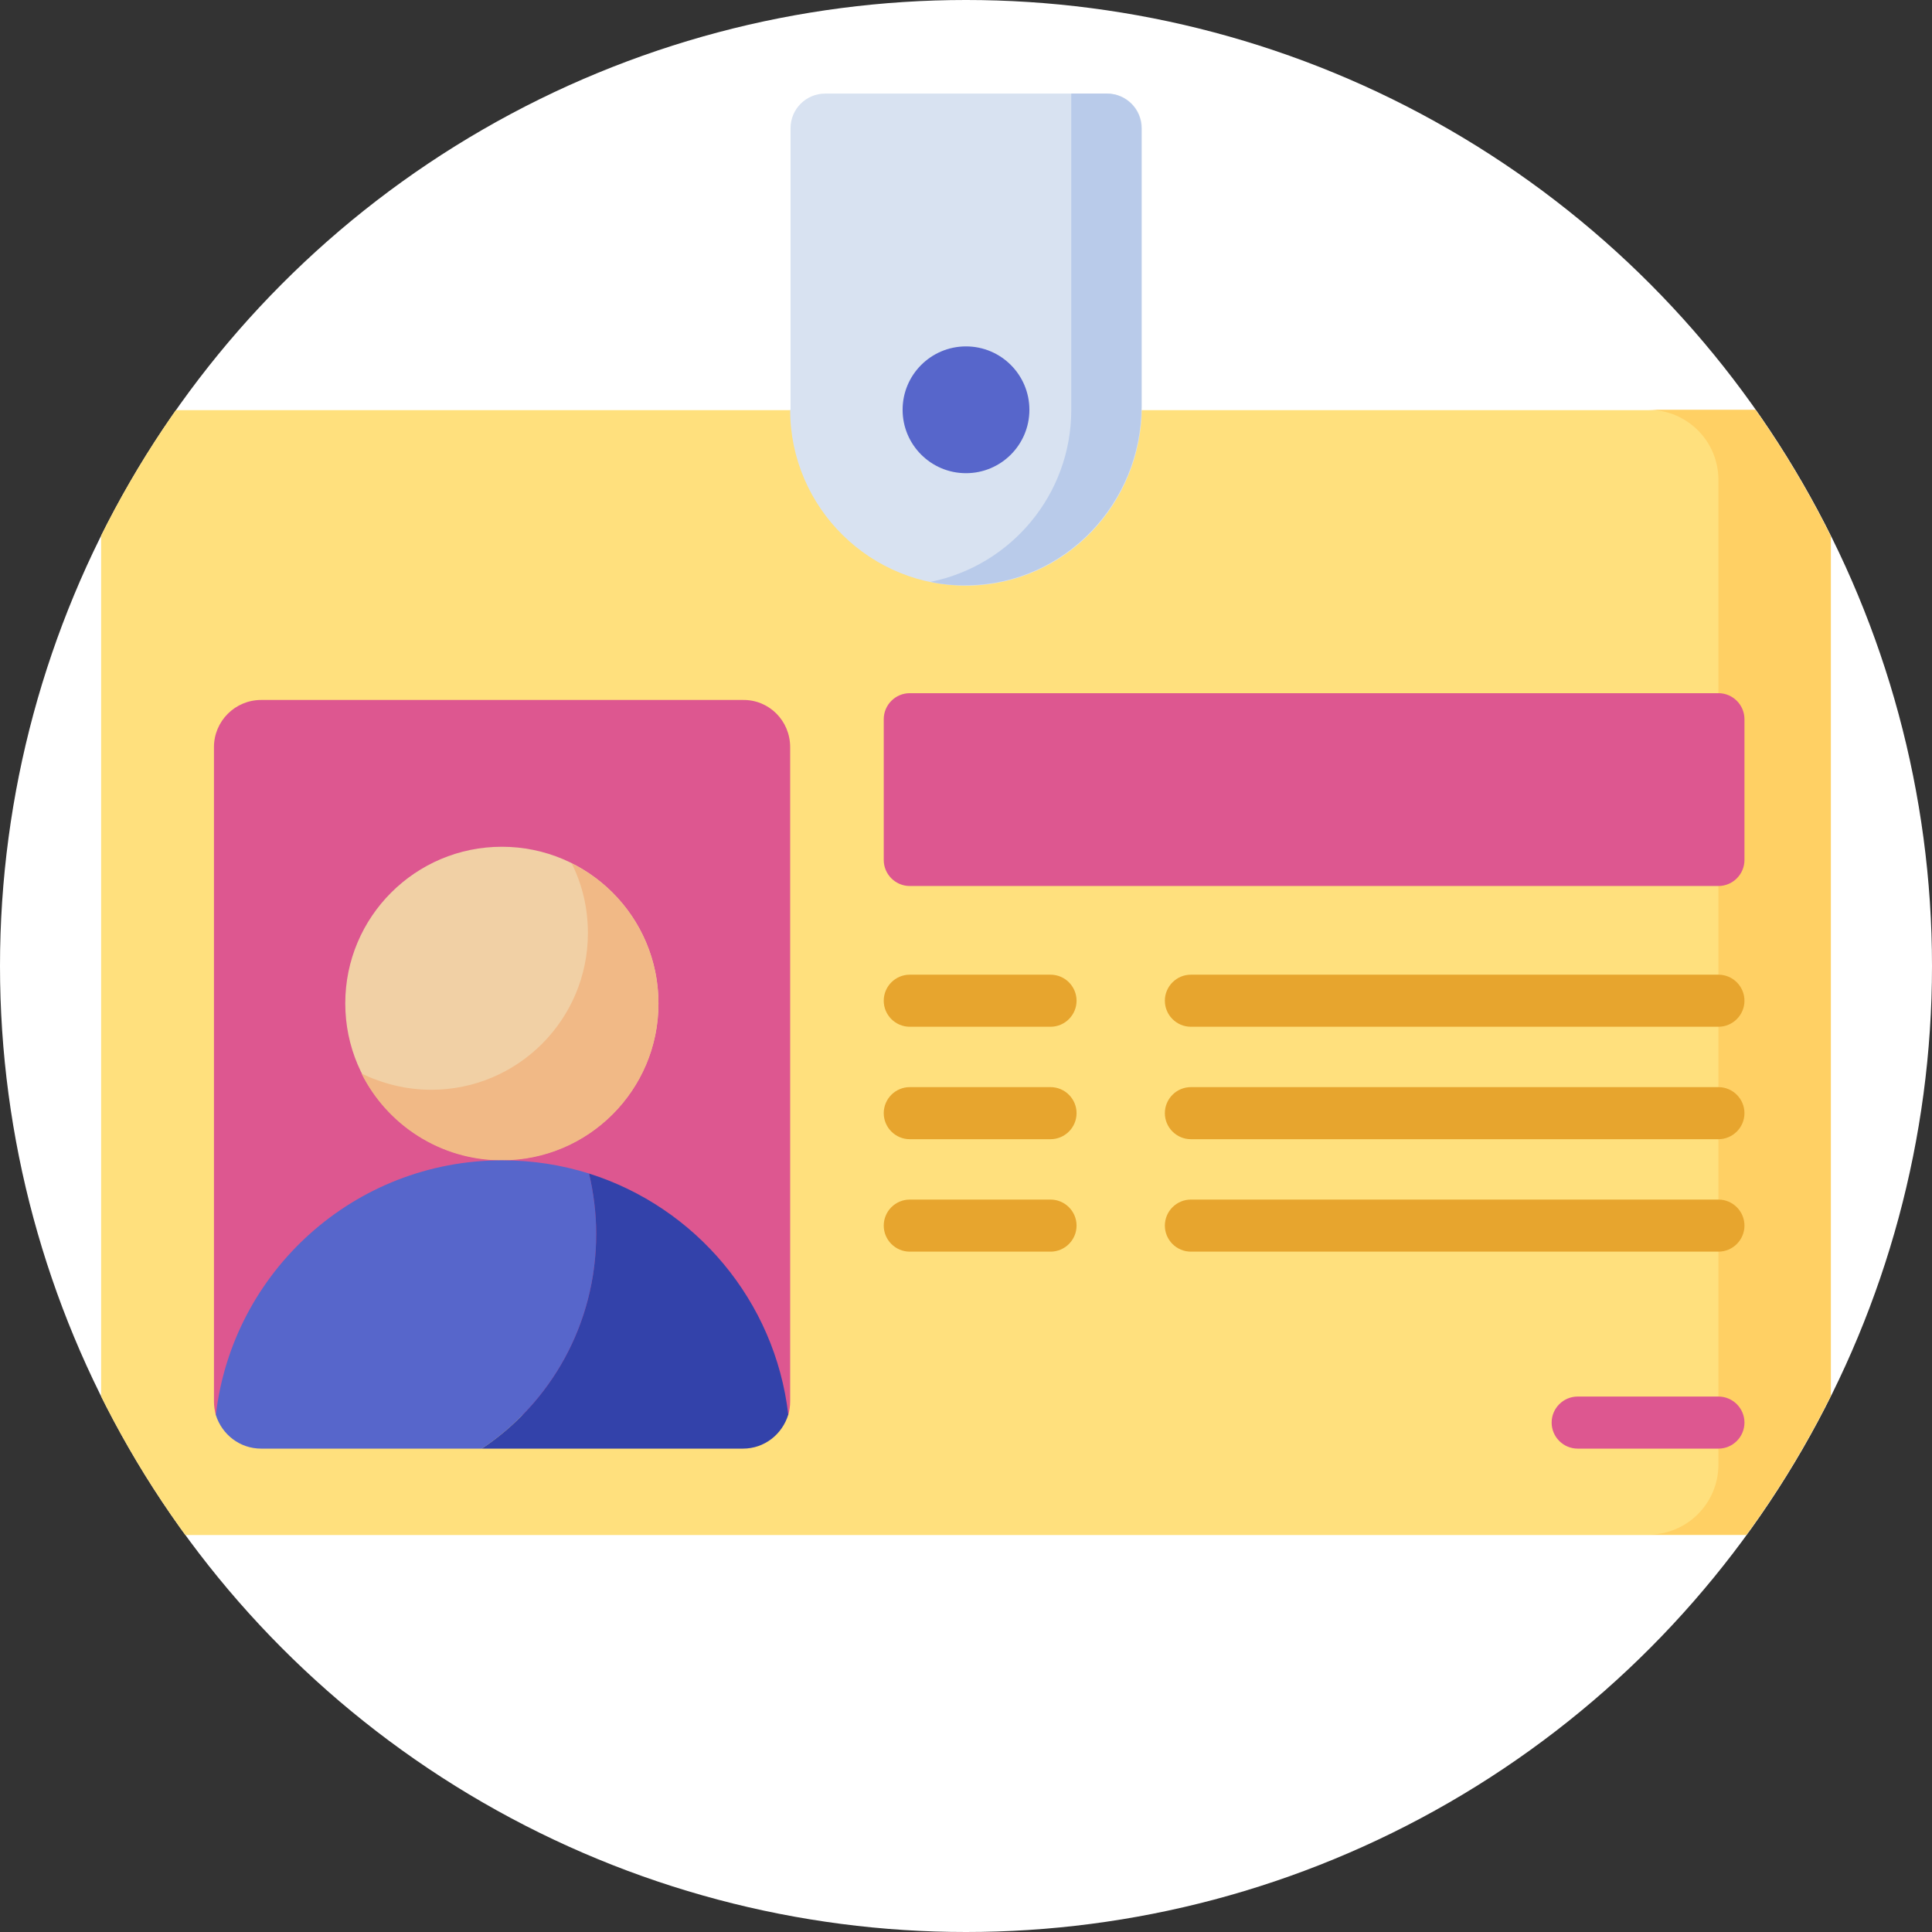 <?xml version="1.0" encoding="utf-8"?>
<!-- Generator: Adobe Illustrator 24.1.2, SVG Export Plug-In . SVG Version: 6.00 Build 0)  -->
<svg version="1.1" id="Layer_1" xmlns="http://www.w3.org/2000/svg" xmlns:xlink="http://www.w3.org/1999/xlink" x="0px" y="0px"
	 width="512px" height="512px" viewBox="0 0 512 512" enable-background="new 0 0 512 512" xml:space="preserve">
<rect x="0" y="0" width="512" height="512" fill="#333333" stroke="none"/>
<circle fill="#FFFFFF" cx="256" cy="256" r="256"/>
<g>
	<defs>
		<circle id="SVGID_1_" cx="256" cy="256" r="256"/>
	</defs>
	<clipPath id="SVGID_2_">
		<use xlink:href="#SVGID_1_"  overflow="visible"/>
	</clipPath>
</g>
<g>
	<defs>
		
			<ellipse id="SVGID_3_" transform="matrix(0.707 -0.707 0.707 0.707 -106.039 256)" cx="256" cy="256" rx="256" ry="256"/>
	</defs>
	<clipPath id="SVGID_4_">
		<use xlink:href="#SVGID_3_"  overflow="visible"/>
	</clipPath>
	<g clip-path="url(#SVGID_4_)">
		<path fill="#FFE07D" d="M466.6,406.8H45.4c-10.3,0-18.6-8.3-18.6-18.6V127.3c0-10.3,8.3-18.6,18.6-18.6h421.1
			c10.3,0,18.6,8.3,18.6,18.6v260.9C485.2,398.4,476.8,406.8,466.6,406.8z"/>
		<path fill="#FFD064" d="M466.6,108.6h-29.8c10.3,0,18.6,8.3,18.6,18.6v260.9c0,10.3-8.3,18.6-18.6,18.6h29.8
			c10.3,0,18.6-8.3,18.6-18.6V127.3C485.2,117,476.8,108.6,466.6,108.6z"/>
		<path fill="#D8E2F1" d="M209.4,108.6c0,26,21.4,47.1,47.5,46.6c25.5-0.5,45.7-21.8,45.7-47.4V34c0-5.1-4.1-9.2-9.2-9.2h-74.7
			c-5.1,0-9.2,4.1-9.2,9.2V108.6z"/>
		<path fill="#B9CBEA" d="M283.9,24.8v83.8c0,22.5-16,41.3-37.3,45.6c3.2,0.7,6.5,1,10,0.9c25.6-0.4,45.9-21.8,45.9-47.4V34
			c0-5.1-4.1-9.2-9.2-9.2L283.9,24.8L283.9,24.8z"/>
		<circle fill="#5766CB" cx="256" cy="108.6" r="16.8"/>
		<g>
			<path fill="#DD5790" d="M455.4,383.9h-37.3c-3.8,0-6.9-3.1-6.9-6.9c0-3.8,3.1-6.9,6.9-6.9h37.3c3.8,0,6.9,3.1,6.9,6.9
				C462.3,380.8,459.2,383.9,455.4,383.9z"/>
		</g>
		<g>
			<path fill="#E7A52E" d="M278.4,272.1h-37.3c-3.8,0-6.9-3.1-6.9-6.9c0-3.8,3.1-6.9,6.9-6.9h37.3c3.8,0,6.9,3.1,6.9,6.9
				C285.3,269,282.2,272.1,278.4,272.1z"/>
		</g>
		<g>
			<path fill="#E7A52E" d="M455.4,272.1H315.6c-3.8,0-6.9-3.1-6.9-6.9c0-3.8,3.1-6.9,6.9-6.9h139.8c3.8,0,6.9,3.1,6.9,6.9
				C462.3,269,459.2,272.1,455.4,272.1z"/>
		</g>
		<g>
			<path fill="#E7A52E" d="M278.4,301.9h-37.3c-3.8,0-6.9-3.1-6.9-6.9c0-3.8,3.1-6.9,6.9-6.9h37.3c3.8,0,6.9,3.1,6.9,6.9
				C285.3,298.8,282.2,301.9,278.4,301.9z"/>
		</g>
		<g>
			<path fill="#E7A52E" d="M455.4,301.9H315.6c-3.8,0-6.9-3.1-6.9-6.9c0-3.8,3.1-6.9,6.9-6.9h139.8c3.8,0,6.9,3.1,6.9,6.9
				C462.3,298.8,459.2,301.9,455.4,301.9z"/>
		</g>
		<g>
			<path fill="#E7A52E" d="M278.4,331.7h-37.3c-3.8,0-6.9-3.1-6.9-6.9c0-3.8,3.1-6.9,6.9-6.9h37.3c3.8,0,6.9,3.1,6.9,6.9
				C285.3,328.6,282.2,331.7,278.4,331.7z"/>
		</g>
		<g>
			<path fill="#E7A52E" d="M455.4,331.7H315.6c-3.8,0-6.9-3.1-6.9-6.9c0-3.8,3.1-6.9,6.9-6.9h139.8c3.8,0,6.9,3.1,6.9,6.9
				C462.3,328.6,459.2,331.7,455.4,331.7z"/>
		</g>
		<path fill="#DD5790" d="M455.4,183.7H241.1c-3.8,0-6.9,3.1-6.9,6.9v37.3c0,3.8,3.1,6.9,6.9,6.9h214.3c3.8,0,6.9-3.1,6.9-6.9v-37.3
			C462.3,186.8,459.2,183.7,455.4,183.7L455.4,183.7z"/>
		<g>
			<path fill="#DD5790" d="M209.4,198v173.4c0,1.3-0.2,2.5-0.5,3.6H57.2c-0.3-1.1-0.5-2.4-0.5-3.6V198c0-6.9,5.6-12.5,12.5-12.5
				h127.7C203.8,185.4,209.4,191,209.4,198L209.4,198z"/>
			<g>
				<circle fill="#F1D0A5" cx="133" cy="265.9" r="41.5"/>
				<path fill="#F1B986" d="M151.5,228.8c2.8,5.6,4.3,11.8,4.3,18.5c0,22.9-18.6,41.5-41.5,41.5c-6.6,0-12.9-1.6-18.5-4.3
					c6.8,13.6,20.9,23,37.2,23c22.9,0,41.5-18.6,41.5-41.5C174.5,249.7,165.2,235.6,151.5,228.8z"/>
				<path fill="#5766CB" d="M156.1,311c1.2,5.1,1.9,10.5,1.9,16c0,23.9-12.1,44.8-30.3,56.9H69.2c-5.7,0-10.4-3.8-12-8.9
					c4.4-38,36.7-67.5,75.9-67.5C141.1,307.5,148.8,308.7,156.1,311z"/>
				<path fill="#3342AA" d="M208.9,374.9c-3.5-30.2-24.6-55-52.8-63.9c1.2,5.1,1.9,10.5,1.9,16c0,23.9-12.1,44.8-30.3,56.9h69.2
					C202.6,383.9,207.3,380.1,208.9,374.9L208.9,374.9z"/>
			</g>
		</g>
	</g>
</g>
</svg>
